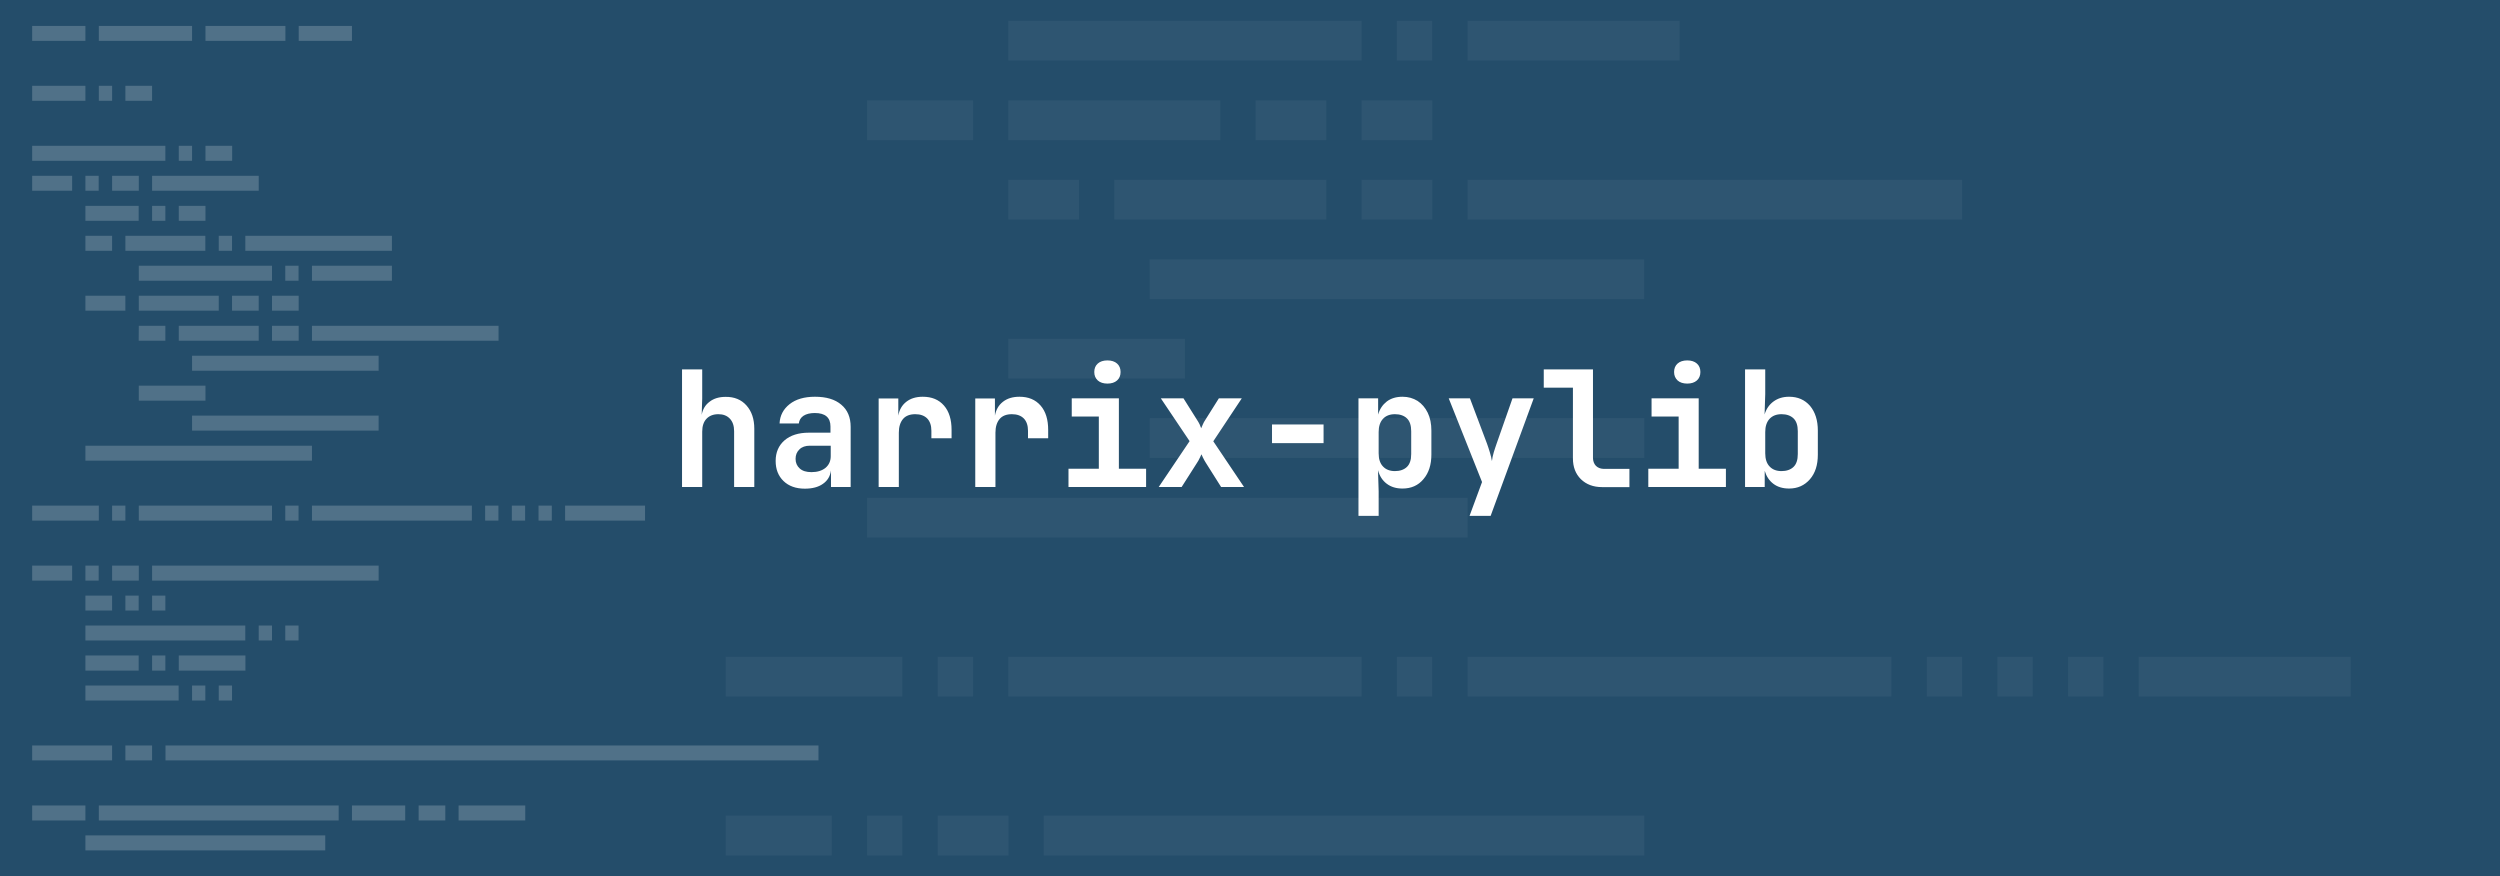 <svg xmlns="http://www.w3.org/2000/svg" xml:space="preserve" viewBox="0 0 1920 673"><path d="M0 0h1920v673H0z" style="fill:#244d6a"/><path d="M24.7 19.9h40.9v11.5H24.7zm51.2 0h71.6v11.5H75.9zm81.9 0h61.4v11.5h-61.4zm71.6 0h40.9v11.5h-40.9zm-204.7 46h40.9v11.5H24.7zm51.2 0h10.2v11.5H75.9zm20.4 0h20.5v11.5H96.3zM24.7 112H127v11.5H24.7zm112.6 0h10.2v11.5h-10.2zm20.5 0h20.5v11.5h-20.5zM24.7 135h30.7v11.5H24.7zm40.9 0h10.2v11.5H65.6zm20.5 0h20.5v11.5H86.1zm30.7 0h81.9v11.5h-81.9zm-51.2 23.1h40.9v11.5H65.6zm51.2 0H127v11.5h-10.2zm20.5 0h20.5v11.5h-20.5zm-71.7 23h20.5v11.5H65.6zm30.7 0h61.4v11.5H96.3zm71.7 0h10.2v11.5H168zm20.4 0H301v11.5H188.4zm-81.8 23h102.3v11.5H106.6zm112.5 0h10.2v11.5h-10.2zm20.5 0H301v11.5h-61.4zm-174 23h30.7v11.5H65.6zm41 0H168v11.5h-61.4zm71.6 0h20.5v11.5h-20.5zm30.7 0h20.5v11.5h-20.5zm-102.3 23.1H127v11.5h-20.5zm30.7 0h61.4v11.5h-61.4zm71.6 0h20.5v11.5h-20.5zm30.7 0h143.3v11.5H239.6zm-92.1 23h143.3v11.5H147.5zm-40.9 23h51.2v11.5h-51.2zm40.9 23h143.3v11.5H147.5zm-81.9 23.1h174v11.5h-174zm-40.9 46h51.2v11.5H24.7zm61.4 0h10.2v11.5H86.1zm20.5 0h102.3v11.5H106.6zm112.5 0h10.2v11.5h-10.2zm20.5 0h122.8v11.5H239.6zm133 0h10.2v11.5h-10.2zm20.5 0h10.2v11.5h-10.2zm20.5 0h10.2v11.5h-10.2zm20.4 0h61.4v11.5H434zM24.7 434.4h30.7v11.5H24.7zm40.9 0h10.2v11.5H65.6zm20.5 0h20.5v11.5H86.1zm30.7 0h174v11.5h-174zm-51.2 23h20.5v11.5H65.6zm30.7 0h10.2v11.5H96.3zm20.5 0H127v11.5h-10.2zm-51.2 23h122.8v11.5H65.6zm133.1 0h10.2v11.5h-10.2zm20.4 0h10.2v11.5h-10.2zm-153.5 23h40.9V515H65.6zm51.2 0H127V515h-10.2zm20.5 0h51.2V515h-51.2zm-71.7 23.1h71.6V538H65.6zm81.9 0h10.2V538h-10.2zm20.5 0h10.2V538H168zm-143.3 46h61.4V584H24.7zm71.6 0h20.5V584H96.3zm30.8 0h501.5V584H127.1zM24.7 618.6h40.9v11.5H24.7zm51.2 0h184.2v11.5H75.9zm194.4 0h40.9v11.5h-40.9zm51.2 0H342v11.5h-20.5zm30.7 0h51.2v11.5h-51.2zm-286.6 23h184.2v11.5H65.6z" style="opacity:.2;fill:#fff"/><path d="M774.4 16h271.3v30.5H774.4zm298.4 0h27.1v30.5h-27.1zm54.3 0h162.8v30.5h-162.8zM665.9 77.1h81.4v30.5h-81.4zm108.5 0h162.8v30.5H774.4zm189.9 0h54.3v30.5h-54.3zm81.4 0h54.3v30.5h-54.3zm-271.3 61h54.3v30.5h-54.3zm81.4 0h162.8v30.5H855.8zm189.9 0h54.3v30.5h-54.3zm81.4 0h379.8v30.5h-379.8zm-244.2 61.1h379.8v30.5H883zm-108.5 61H910v30.5H774.4zm108.6 61h379.8v30.5H883zm-217.1 61.1h461.2v30.5H665.9zM557.4 504.4H693v30.5H557.4zm162.8 0h27.1v30.5h-27.1zm54.2 0h271.3v30.5H774.4zm298.4 0h27.1v30.5h-27.1zm54.3 0h325.5v30.5h-325.5zm352.7 0h27.1v30.5h-27.1zm54.2 0h27.1v30.5H1534zm54.3 0h27.1v30.5h-27.1zm54.2 0h162.8v30.5h-162.8zm-1085.1 122h81.4V657h-81.4zm108.5 0H693V657h-27.1zm54.3 0h54.3V657h-54.3zm81.4 0h461.2V657H801.6z" style="opacity:5.000000e-02;fill:#fff"/><path d="M406 29.3h1109.1v168.8H406z" style="fill:none"/><path d="M573.3 311.4c4 4.5 6 10.4 6 17.9V374h-15.5v-42.8c0-4.2-1.1-7.4-3.3-9.7s-5.1-3.4-8.8-3.4c-3.9 0-6.9 1.2-9.1 3.5q-3.3 3.45-3.3 9.9V374h-15.5v-90.3h15.5V306l-.4 12.6c.8-4.3 2.8-7.7 6.1-10.1 3.2-2.5 7.3-3.7 12.2-3.7 6.7-.1 12.1 2.1 16.1 6.6m80 16.4V374h-15.1v-12.7c-.6 4.4-2.6 7.8-6.2 10.3-3.5 2.5-8.2 3.7-13.9 3.7-6.9 0-12.4-2-16.4-5.9s-6-9-6-15.4c0-6.6 2.3-11.9 6.8-15.8s10.8-5.9 18.7-5.9h16.6v-4.8c0-6.8-4-10.3-12-10.3q-5.4 0-8.7 2.1c-2.1 1.4-3.3 3.4-3.6 5.9h-14.8c.3-6.1 2.9-11 7.7-14.8q7.2-5.7 19.5-5.7c8.7 0 15.4 2 20.2 6.1 4.8 4 7.2 9.7 7.2 17m-15.5 14.5H622c-3.4 0-6.1.9-8 2.8-2 1.9-3 4.3-3 7.3 0 3.1 1.1 5.5 3.2 7.4s5.1 2.8 9 2.8q6.75 0 10.8-3.3c2.6-2.2 4-5.2 4-8.9v-8.1zm70.9-37.6c-5.2 0-9.4 1.3-12.7 3.9s-5.3 6.1-6.1 10.6V306h-15.1v68h15.5v-41.7c0-4.5 1.1-8 3.2-10.5s5.3-3.7 9.4-3.7c4 0 7 1.1 9.2 3.3 2.1 2.2 3.2 5.3 3.2 9.5v5.7h15.5v-6.4c0-8-1.9-14.2-5.8-18.7-4-4.6-9.4-6.8-16.3-6.8m74.2 0c-5.2 0-9.4 1.3-12.7 3.9s-5.3 6.1-6.1 10.6V306H749v68h15.5v-41.7c0-4.5 1.1-8 3.2-10.5s5.3-3.7 9.4-3.7c4 0 7 1.1 9.2 3.3 2.1 2.2 3.2 5.3 3.2 9.5v5.7H805v-6.4c0-8-1.9-14.2-5.8-18.7-4-4.6-9.4-6.8-16.3-6.8m60.2-12.5c1.8 1.6 4.3 2.4 7.4 2.4s5.6-.8 7.4-2.4 2.7-3.8 2.7-6.5-.9-4.9-2.7-6.5-4.3-2.4-7.4-2.4-5.6.8-7.4 2.4-2.7 3.8-2.7 6.5.9 4.8 2.7 6.5m16.2 13.7h-36.2v14h20.8V360h-23.3v14h59.6v-14h-20.9zm94.4 0h-17.6l-10.5 16.7q-1.05 1.5-1.8 3.3c-.5 1.2-1 2.2-1.3 3-.2-.7-.7-1.7-1.2-3-.6-1.2-1.2-2.3-1.9-3.3l-10.5-16.7h-17.4l22.1 32.9-23.7 35.2h17.6l11.9-18.7c.7-1 1.3-2.1 1.9-3.4s1-2.3 1.4-3c.3.7.8 1.8 1.4 3 .6 1.3 1.3 2.4 1.9 3.4l11.8 18.7h17.6l-23.6-35.1zm23.2 34.4h39.6V326h-39.6zm119.6-23.3c1.9 3.9 2.8 8.5 2.8 13.7v18.4c0 7.8-2 14.1-6.1 18.9-4 4.8-9.4 7.2-16.1 7.2-4.8 0-8.8-1.2-12.1-3.7s-5.5-5.9-6.7-10.4l.5 16.1v19h-15.5v-90.3h15.1v12.5c1.2-4.3 3.5-7.6 6.7-10.1q4.8-3.6 12-3.6c4.4 0 8.2 1.1 11.6 3.2 3.3 2.2 5.9 5.2 7.8 9.1m-12.7 14.2q0-6.75-3.3-9.9c-2.2-2.1-5.3-3.2-9.2-3.2s-7 1.2-9.2 3.6-3.3 5.8-3.3 10.1v16.3c0 4.4 1.1 7.8 3.3 10.1 2.2 2.4 5.3 3.6 9.2 3.6s7-1.1 9.2-3.2q3.3-3.15 3.3-9.9zm65.6 9.5c-.7 2.1-1.5 4.3-2.2 6.7s-1.2 4.7-1.4 6.7c-.3-2.1-.9-4.3-1.6-6.7s-1.5-4.7-2.2-6.7l-13.1-34.8h-16.3l25.6 64.3-9.6 26h16.2l33.1-90.3h-16.3zm76.2 17c-1.4-1.5-2.2-3.6-2.2-6.1v-67.9h-37.8v14h22.4V352c0 6.6 2 11.9 6.1 16 4.1 4 9.5 6.1 16.3 6.1h21v-14h-19.9c-2.5-.1-4.4-.9-5.9-2.4m62.8-65.5c1.8 1.6 4.3 2.4 7.4 2.4s5.6-.8 7.4-2.4 2.7-3.8 2.7-6.5-.9-4.9-2.7-6.5-4.3-2.4-7.4-2.4-5.6.8-7.4 2.4-2.7 3.8-2.7 6.5.9 4.8 2.7 6.5m16.2 13.7h-36.2v14h20.8V360h-23.3v14h59.6v-14h-20.9zm91.5 24.9v18.4c0 7.9-2 14.2-6.1 18.9s-9.4 7.1-16 7.1q-7.2 0-12-3.6c-3.2-2.4-5.4-5.7-6.7-10V374h-15.1v-90.3h15.5v19l-.5 15.6c1.3-4.3 3.6-7.6 6.9-10s7.2-3.6 11.9-3.6c6.7 0 12 2.3 16.1 7 4 4.8 6 11.1 6 19.1m-15.4.4q0-6.75-3.3-9.9c-2.2-2.1-5.3-3.2-9.2-3.2s-7 1.2-9.2 3.6-3.3 5.8-3.3 10.1v16.3c0 4.4 1.1 7.8 3.3 10.1 2.2 2.4 5.3 3.6 9.2 3.6s7-1.1 9.2-3.2q3.3-3.15 3.3-9.9z" style="fill:#fff"/></svg>